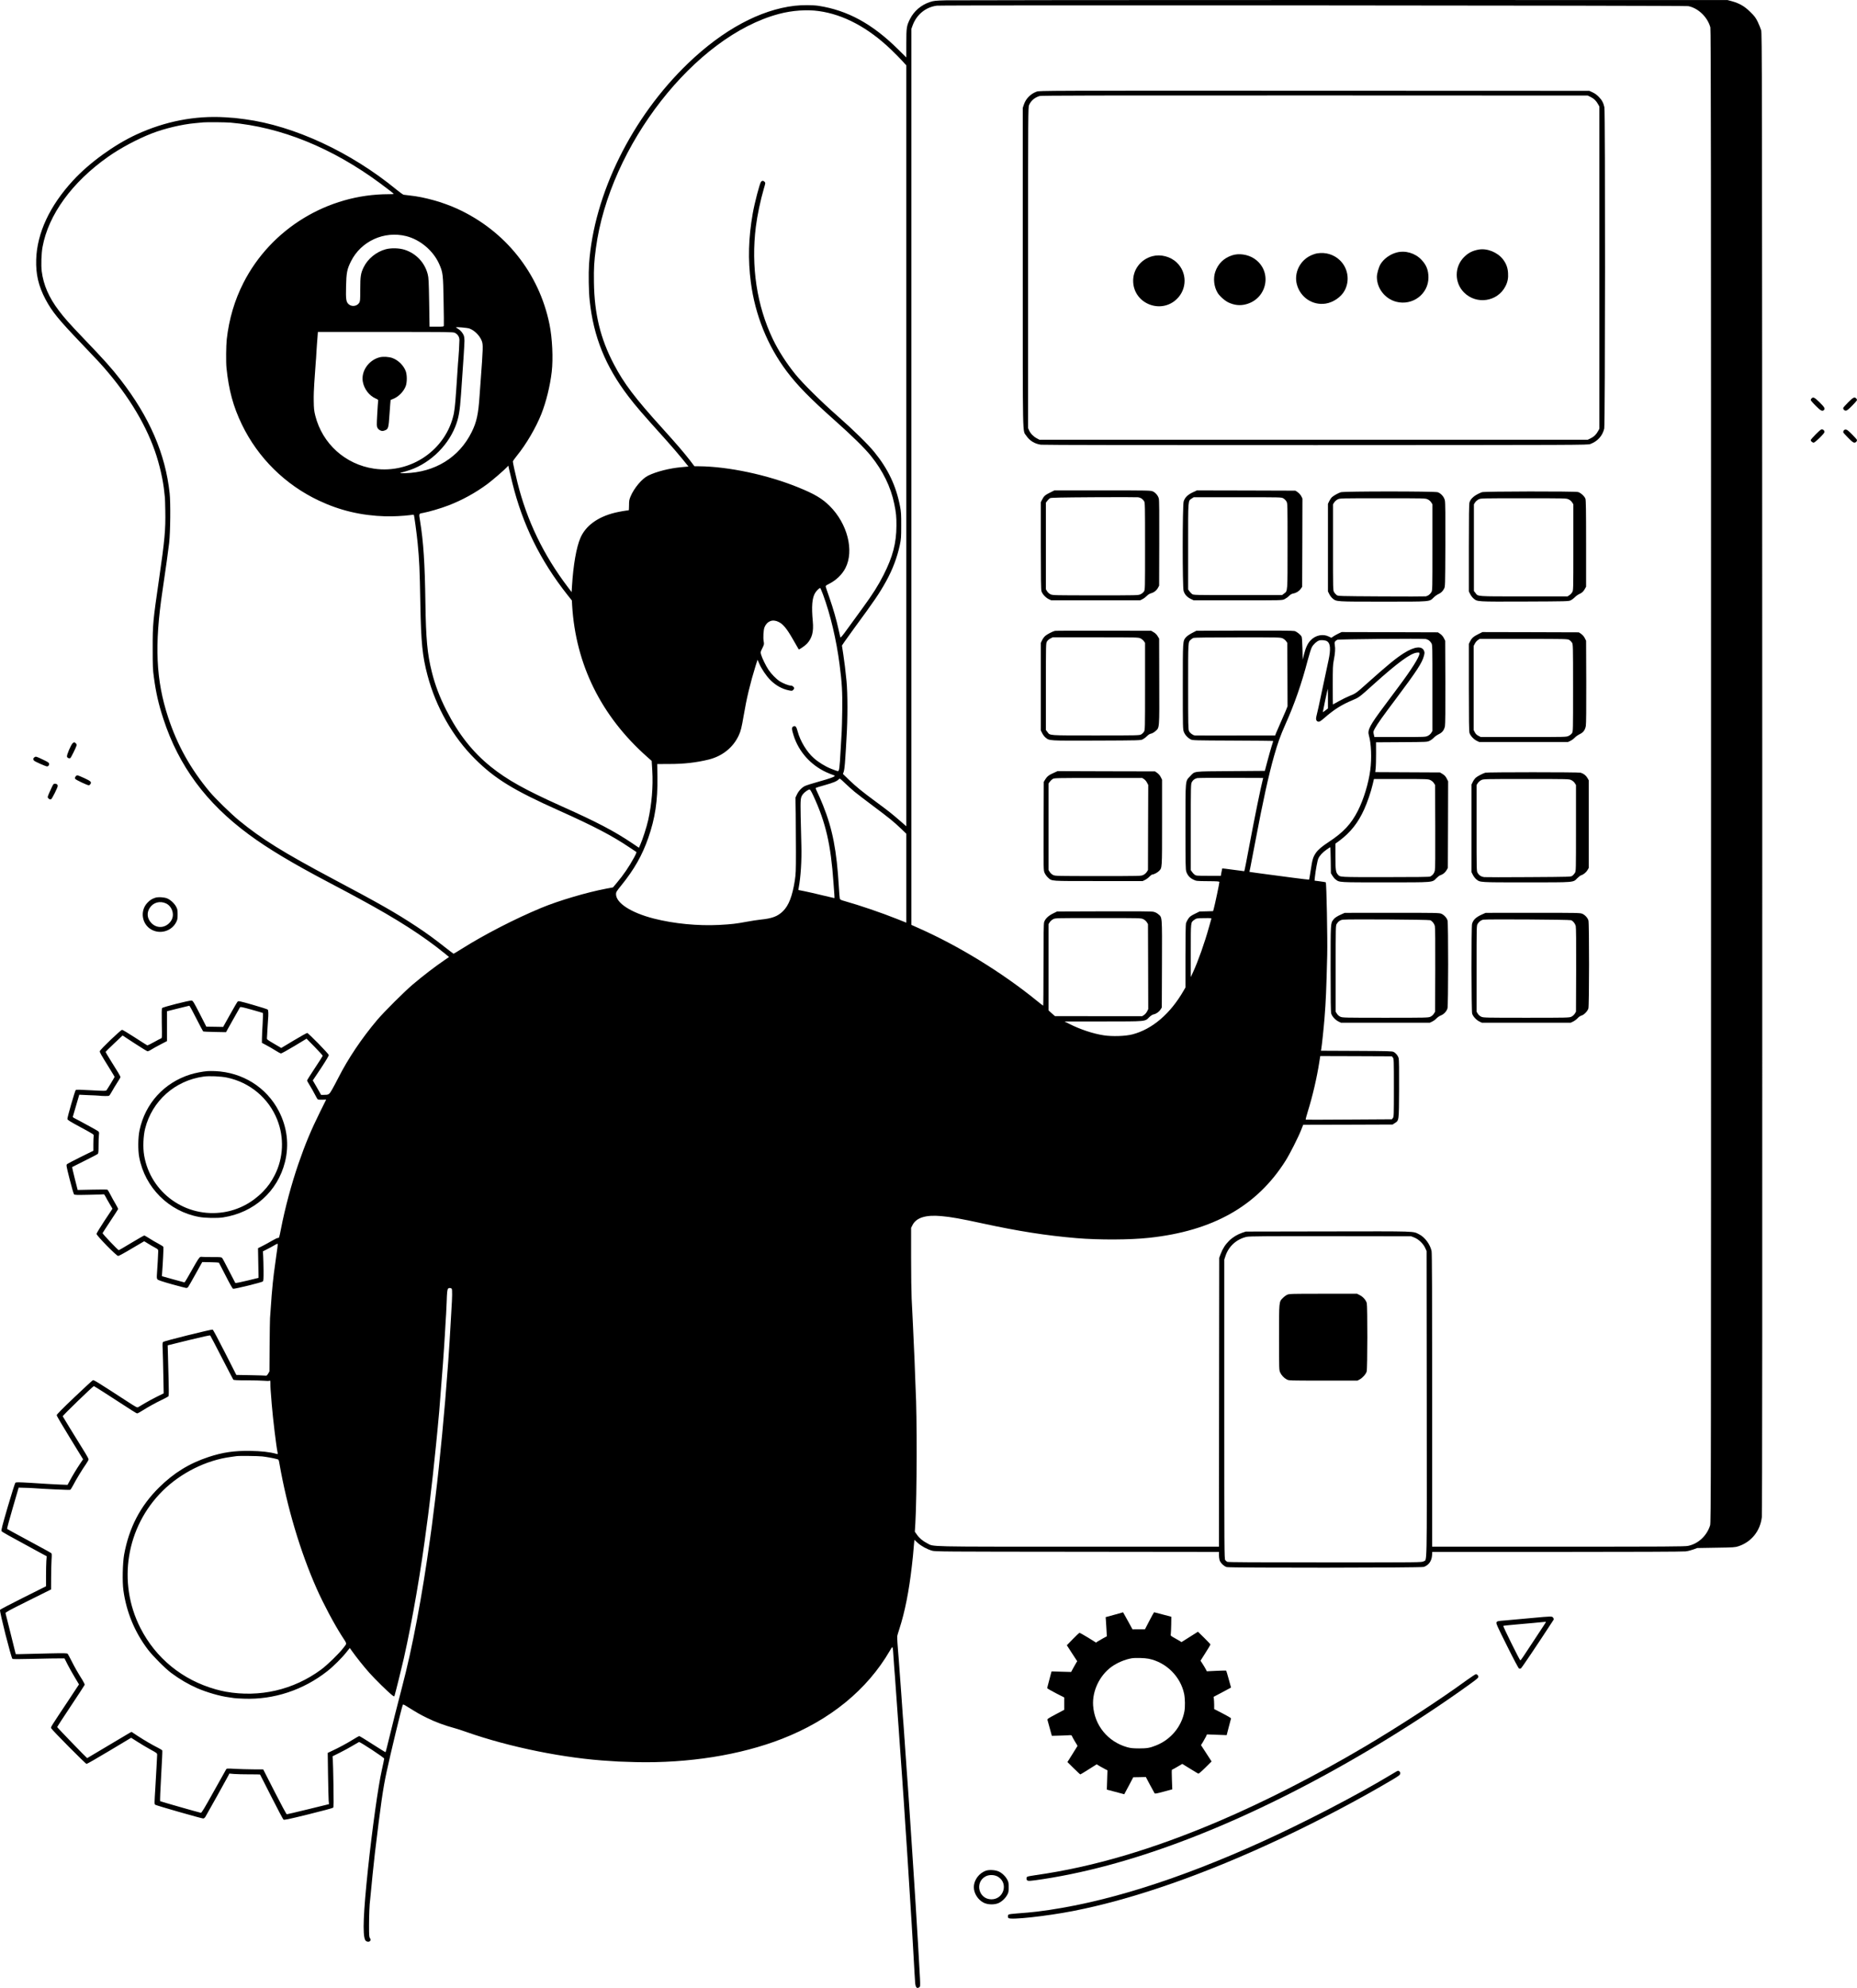 <svg width="270" height="289" viewBox="0 0 270 289" fill="none" xmlns="http://www.w3.org/2000/svg">
<path d="M137.534 0.046C135.965 0.092 135.787 0.107 135.2 0.297C133.947 0.709 132.888 1.61 132.316 2.754C131.814 3.753 131.775 4.005 131.775 6.316V8.353L130.523 7.117C126.812 3.456 123.232 1.503 119.019 0.847C118.207 0.725 116.607 0.717 115.54 0.839C110.523 1.419 105.112 4.333 100.048 9.2C91.861 17.064 86.357 28.217 85.646 38.377C85.553 39.758 85.592 42.398 85.739 43.717C86.295 48.958 88.034 53.26 91.359 57.616C92.472 59.073 93.245 59.973 96.878 64.008C97.628 64.847 98.664 66.045 99.174 66.678L100.102 67.822L99.105 67.914C97.35 68.066 95.386 68.57 94.211 69.157C93.338 69.592 92.178 70.973 91.683 72.17C91.49 72.628 91.459 72.811 91.459 73.444C91.459 73.856 91.436 74.192 91.405 74.192C91.142 74.192 89.998 74.39 89.38 74.543C86.883 75.161 85.135 76.45 84.378 78.227C83.798 79.593 83.357 82.11 83.164 85.222L83.11 86.077L82.522 85.299C78.997 80.645 76.609 75.672 75.232 70.134C74.923 68.898 74.568 67.273 74.568 67.09C74.568 67.029 74.83 66.648 75.155 66.251C76.493 64.611 77.915 62.185 78.704 60.202C79.415 58.401 79.979 56.113 80.219 54.053C80.443 52.139 80.304 49.148 79.894 47.15C78.379 39.697 73.454 33.534 66.458 30.337C64.371 29.391 61.727 28.644 59.609 28.423C59.184 28.377 58.766 28.323 58.673 28.308C58.588 28.285 58.132 27.965 57.668 27.584C51.012 22.114 42.763 18.285 35.605 17.331C34.206 17.148 34.097 17.133 32.706 17.049C28.346 16.79 23.985 17.636 19.811 19.566C16.61 21.046 12.977 23.678 10.627 26.233C7.225 29.925 5.385 33.869 5.262 37.729C5.2 39.888 5.594 41.581 6.622 43.526C7.581 45.319 8.485 46.433 11.949 50.049C12.915 51.056 14.005 52.207 14.368 52.604C18.218 56.815 21.009 61.247 22.524 65.58C23.189 67.471 23.738 69.874 23.893 71.598C23.924 71.911 23.962 72.254 23.978 72.361C23.993 72.468 24.016 73.307 24.032 74.23C24.086 76.999 23.955 78.464 23.12 84.223C22.238 90.303 22.192 90.776 22.2 94.254C22.2 96.886 22.215 97.328 22.378 98.488C22.679 100.73 23.066 102.416 23.754 104.514C25.995 111.364 29.977 116.742 36.185 121.319C38.975 123.378 42.539 125.514 47.819 128.291C50.2 129.55 50.881 129.908 52.264 130.663C57.8 133.661 61.526 136.057 64.695 138.635L65.291 139.123L64.618 139.588C63.273 140.504 61.549 141.823 60.034 143.105C58.851 144.097 55.79 147.148 54.823 148.3C52.589 150.947 50.602 153.907 49.195 156.683C48.94 157.187 48.538 157.934 48.314 158.339C47.85 159.147 47.812 159.17 47.046 159.17H46.683L46.219 158.346C45.964 157.896 45.693 157.423 45.616 157.301L45.477 157.072L46.66 155.303C47.402 154.174 47.819 153.479 47.804 153.38C47.773 153.174 44.828 150.169 44.665 150.169C44.596 150.169 43.714 150.657 42.709 151.26L40.893 152.35L39.841 151.733C38.898 151.183 38.79 151.099 38.813 150.932C38.828 150.825 38.859 150.26 38.883 149.673C38.913 149.086 38.952 148.468 38.968 148.3C39.045 147.491 39.029 146.873 38.921 146.767C38.859 146.713 37.878 146.393 36.741 146.072C34.847 145.531 34.669 145.493 34.553 145.607C34.484 145.676 33.981 146.53 33.44 147.506L32.443 149.291L31.221 149.269L30 149.253L29.034 147.362C28.176 145.691 28.044 145.477 27.866 145.454C27.549 145.416 23.684 146.4 23.576 146.545C23.506 146.637 23.498 147.224 23.522 148.788C23.568 150.855 23.56 150.916 23.413 150.962C23.328 150.985 22.865 151.237 22.378 151.504C21.898 151.778 21.458 151.984 21.411 151.969C21.365 151.954 20.553 151.435 19.61 150.825C18.667 150.215 17.832 149.711 17.755 149.711C17.554 149.711 14.546 152.594 14.515 152.816C14.492 152.991 14.585 153.159 16.031 155.493C16.378 156.058 16.665 156.531 16.665 156.554C16.665 156.599 15.613 158.339 15.489 158.491C15.397 158.606 15.211 158.606 13.24 158.499C11.678 158.407 11.075 158.4 11.013 158.461C10.89 158.583 9.776 162.45 9.8 162.671C9.823 162.824 10.132 163.015 11.74 163.884C13.65 164.922 13.665 164.922 13.619 165.143C13.595 165.265 13.572 165.799 13.572 166.333V167.294L11.709 168.209C10.689 168.713 9.8 169.186 9.73 169.254C9.622 169.377 9.653 169.567 10.132 171.451C10.418 172.588 10.704 173.572 10.766 173.633C10.859 173.725 11.199 173.732 12.938 173.694C14.075 173.671 15.041 173.641 15.088 173.625C15.134 173.61 15.25 173.763 15.343 173.953C15.443 174.152 15.706 174.625 15.938 175.014L16.355 175.716L15.196 177.462C14.562 178.424 14.036 179.286 14.036 179.377C14.036 179.629 16.935 182.589 17.183 182.589C17.275 182.589 18.164 182.108 19.138 181.521C20.12 180.933 20.94 180.453 20.955 180.453C20.978 180.453 21.226 180.598 21.512 180.781C21.805 180.964 22.254 181.231 22.524 181.368C22.98 181.62 23.004 181.643 23.004 181.925C23.004 182.207 22.888 184.351 22.811 185.35C22.787 185.754 22.803 185.892 22.911 186.006C22.996 186.105 23.684 186.334 24.991 186.7C26.065 186.998 27.008 187.242 27.085 187.242C27.171 187.242 27.287 187.188 27.341 187.12C27.402 187.051 27.89 186.197 28.423 185.236L29.405 183.473L30.588 183.496C31.245 183.504 31.801 183.542 31.832 183.565C31.855 183.596 32.296 184.45 32.814 185.464C33.44 186.693 33.796 187.326 33.896 187.356C34.082 187.41 38.079 186.433 38.225 186.288C38.303 186.212 38.326 185.876 38.318 184.709C38.31 183.901 38.287 182.939 38.264 182.573L38.225 181.917L38.828 181.612C39.161 181.444 39.64 181.185 39.895 181.032C40.243 180.826 40.367 180.781 40.382 180.865C40.398 180.926 40.305 181.673 40.174 182.528C40.05 183.382 39.888 184.557 39.818 185.144C39.756 185.731 39.679 186.342 39.663 186.509C39.586 187.135 39.401 189.462 39.354 190.331C39.323 190.835 39.285 191.414 39.261 191.628C39.246 191.834 39.215 193.665 39.2 195.686L39.176 199.371L38.991 199.691C38.875 199.889 38.759 200.011 38.689 199.989C38.627 199.973 37.63 199.943 36.471 199.92L34.36 199.882L32.698 196.609C31.786 194.809 30.989 193.321 30.928 193.291C30.758 193.23 23.87 194.946 23.723 195.084C23.622 195.19 23.607 195.358 23.653 196.197C23.676 196.747 23.723 198.402 23.746 199.882L23.8 202.559L22.795 203.055C22.246 203.33 21.465 203.749 21.063 203.993C20.661 204.23 20.244 204.482 20.136 204.543C19.935 204.665 19.911 204.649 18.358 203.642C14.036 200.835 13.642 200.599 13.503 200.652C13.425 200.683 12.212 201.804 10.797 203.147C9.058 204.802 8.238 205.633 8.238 205.74C8.238 205.824 9.104 207.304 10.163 209.02L12.08 212.148L11.64 212.796C11.122 213.567 10.542 214.528 10.124 215.306L9.823 215.863L8.625 215.817C7.967 215.787 7.233 215.748 7.001 215.733C6.769 215.71 5.625 215.642 4.458 215.573C2.61 215.466 2.324 215.466 2.231 215.565C2.169 215.626 1.675 217.198 1.126 219.059C0.314 221.851 0.152 222.469 0.229 222.591C0.314 222.721 1.164 223.193 5.409 225.497L6.792 226.245L6.738 226.931C6.715 227.313 6.692 228.289 6.692 229.113V230.608L3.383 232.263C1.566 233.171 0.051 233.965 0.005 234.033C-0.103 234.201 1.636 241.074 1.814 241.166C1.883 241.204 3.035 241.204 4.373 241.166C6.669 241.112 8.331 241.082 9.065 241.089L9.382 241.097L9.815 241.959C10.055 242.432 10.526 243.271 10.867 243.835C11.207 244.392 11.485 244.865 11.485 244.873C11.485 244.888 10.828 245.887 10.016 247.1C7.372 251.075 7.364 251.082 7.434 251.235C7.573 251.525 12.444 256.43 12.583 256.43C12.668 256.43 14.16 255.575 15.899 254.53L19.069 252.631L20.004 253.226C20.514 253.554 21.365 254.057 21.89 254.347C22.803 254.843 22.849 254.881 22.849 255.102C22.849 255.316 22.679 258.314 22.586 259.9C22.447 262.105 22.439 262.265 22.563 262.364C22.702 262.479 29.289 264.363 29.544 264.363C29.652 264.363 29.768 264.271 29.869 264.111C30.054 263.821 32.961 258.596 33.193 258.146L33.347 257.833L34.035 257.894C34.407 257.925 35.404 257.948 36.246 257.948C37.097 257.948 37.793 257.955 37.808 257.97C37.816 257.986 38.566 259.435 39.455 261.205C40.351 262.967 41.14 264.462 41.21 264.515C41.325 264.607 41.805 264.508 44.851 263.76C46.776 263.287 48.399 262.852 48.446 262.791C48.515 262.715 48.523 261.868 48.484 259.534C48.453 257.81 48.415 256.147 48.391 255.857L48.353 255.323L49.381 254.812C49.945 254.53 50.796 254.072 51.26 253.79C51.731 253.516 52.148 253.271 52.195 253.249C52.334 253.195 55.859 255.514 55.859 255.659C55.859 255.728 55.705 256.483 55.511 257.345C54.986 259.679 54.12 265.866 53.501 271.724C52.829 278.094 52.705 281.191 53.084 282.007C53.184 282.228 53.432 282.335 53.679 282.259C53.888 282.19 53.934 281.954 53.78 281.74C53.672 281.587 53.656 281.32 53.656 279.924C53.656 278.506 53.726 276.759 53.811 276.232C53.826 276.148 53.857 275.798 53.888 275.462C53.95 274.653 54.367 270.626 54.506 269.436C55.357 262.319 55.681 260.03 56.215 257.574C56.787 254.904 58.356 248.397 58.55 247.894C58.611 247.733 58.627 247.741 59.299 248.161C60.761 249.068 61.031 249.221 62.044 249.724C63.373 250.373 64.564 250.815 66.257 251.281C66.512 251.349 67.192 251.57 67.772 251.776C74.104 254.011 82.244 255.651 88.753 256.01C89.225 256.041 89.743 256.071 89.913 256.086C90.083 256.102 91.212 256.14 92.425 256.17C100.094 256.346 107.632 255.148 113.685 252.791C120.681 250.068 126.077 245.666 129.386 239.968C129.827 239.205 129.796 239.144 129.92 241.021C129.966 241.753 130.02 242.493 130.035 242.661C130.051 242.828 130.09 243.256 130.113 243.614C130.144 244.148 130.376 247.367 130.577 250.098C130.6 250.411 130.638 250.93 130.662 251.242C130.677 251.555 130.716 252.02 130.731 252.272C130.754 252.524 130.855 253.996 130.963 255.552C131.071 257.101 131.172 258.565 131.195 258.794C131.211 259.023 131.249 259.542 131.272 259.939C131.296 260.335 131.334 260.831 131.35 261.045C131.365 261.251 131.404 261.754 131.427 262.151C131.45 262.547 131.535 263.89 131.62 265.126C131.705 266.361 131.806 267.925 131.852 268.597C131.891 269.268 131.945 270.076 131.968 270.389C132.015 271.038 132.316 275.79 132.548 279.619C132.633 281.023 132.718 282.465 132.741 282.823C132.803 283.784 132.927 286.035 132.973 286.904C132.996 287.324 133.035 287.919 133.058 288.224C133.112 288.933 133.313 289.155 133.669 288.895C133.8 288.804 133.808 288.712 133.762 287.614C133.715 286.576 133.244 278.521 133.128 276.835C133.105 276.499 133.02 275.126 132.934 273.784C132.849 272.441 132.764 271.099 132.741 270.809C132.718 270.511 132.648 269.466 132.587 268.482C132.424 265.934 132.246 263.28 132.2 262.608C132.177 262.296 132.092 261.022 132.007 259.786C131.922 258.55 131.837 257.345 131.814 257.116C131.798 256.887 131.759 256.369 131.736 255.972C131.713 255.575 131.674 255.095 131.659 254.904C131.643 254.713 131.605 254.164 131.574 253.683C131.551 253.203 131.512 252.753 131.504 252.692C131.489 252.631 131.458 252.165 131.435 251.662C131.404 251.158 131.365 250.624 131.35 250.48C131.334 250.335 131.296 249.9 131.272 249.526C131.226 248.71 130.855 243.683 130.809 243.08C130.785 242.851 130.731 242.127 130.693 241.478C130.646 240.83 130.592 240.174 130.577 240.029C130.523 239.541 130.43 238.007 130.453 237.855C130.461 237.771 130.608 237.29 130.77 236.787C131.558 234.361 132.161 231.34 132.579 227.671C132.641 227.145 132.71 226.474 132.741 226.184C132.803 225.436 132.842 225.047 132.896 224.414L132.95 223.857L133.445 224.307C133.97 224.78 134.751 225.207 135.524 225.436C135.965 225.566 137.032 225.573 156.614 225.589L177.231 225.612V226.054C177.231 226.291 177.27 226.626 177.317 226.794C177.432 227.191 177.95 227.702 178.352 227.816C178.847 227.953 206.624 227.931 207.018 227.793C207.737 227.534 208.162 226.931 208.216 226.085L208.247 225.612H226.391C237.322 225.612 244.752 225.581 245.092 225.535C245.401 225.497 245.903 225.368 246.213 225.253L246.769 225.047L249.514 225.001C252.065 224.963 252.289 224.948 252.761 224.788C254.655 224.162 255.93 222.568 256.162 220.554C256.224 220.066 256.239 186.998 256.224 112.371C256.201 8.216 256.193 4.874 256.062 4.394C255.977 4.119 255.76 3.57 255.567 3.173C255.258 2.548 255.118 2.357 254.469 1.724C253.634 0.9 252.915 0.488 251.794 0.175L251.176 0.008L195.205 0C164.422 0 138.47 0.023 137.534 0.046ZM245.478 0.892C246.924 1.182 248.277 2.494 248.679 3.982C248.764 4.287 248.779 24.464 248.779 112.829C248.779 217.915 248.772 221.317 248.64 221.759C248.169 223.262 246.924 224.429 245.44 224.734C244.991 224.834 242.193 224.849 226.577 224.849H208.232V203.566C208.232 188.333 208.208 182.177 208.147 181.887C207.938 180.895 207.165 179.858 206.33 179.438C205.394 178.973 206.237 178.996 193.11 179.019L181.135 179.041L180.633 179.209C179.149 179.713 178.028 180.804 177.479 182.299L177.27 182.856L177.247 203.848L177.231 224.849H156.799C134.256 224.849 135.818 224.879 134.805 224.353C134.148 224.017 133.653 223.598 133.298 223.079L133.012 222.675L133.089 221.416C133.321 217.427 133.344 205.778 133.128 201.926C133.112 201.629 133.081 200.721 133.05 199.905C133.027 199.088 132.989 198.127 132.973 197.769C132.958 197.41 132.919 196.655 132.896 196.09C132.834 194.611 132.78 193.489 132.741 192.658C132.718 192.261 132.687 191.552 132.664 191.094C132.641 190.629 132.587 189.584 132.548 188.767C132.509 187.951 132.471 185.304 132.471 182.886V178.5L132.672 178.103C133.221 177.02 134.589 176.585 136.846 176.791C138.253 176.913 139.668 177.165 142.868 177.859C148.071 178.988 152.107 179.621 156.513 179.995C159.791 180.27 164.252 180.254 167.066 179.949C176.327 178.958 182.751 175.342 186.91 168.751C187.529 167.775 188.758 165.349 189.183 164.266L189.477 163.518L195.978 163.503L202.48 163.48L202.797 163.274C203.415 162.87 203.4 163.022 203.423 158.308C203.439 155.562 203.415 154.029 203.361 153.83C203.261 153.479 202.975 153.113 202.635 152.93C202.418 152.816 201.939 152.8 197.223 152.778L192.059 152.755L192.105 152.511C192.19 152.03 192.461 149.49 192.577 148.033C192.786 145.371 192.84 144.036 192.971 138.841C193.025 136.446 192.871 128.337 192.762 128.268C192.716 128.245 192.337 128.177 191.904 128.123L191.131 128.024L191.178 127.521C191.286 126.514 191.541 125.118 191.68 124.805C191.873 124.378 192.299 123.92 192.894 123.501C193.157 123.317 193.389 123.165 193.412 123.165C193.435 123.165 193.466 124.012 193.481 125.049L193.505 126.941L193.721 127.299C193.837 127.498 194.046 127.749 194.185 127.849C194.765 128.291 194.564 128.276 201.382 128.276C208.556 128.276 208.224 128.306 208.85 127.666C209.043 127.467 209.291 127.277 209.399 127.246C209.77 127.132 210.095 126.88 210.303 126.537L210.512 126.178L210.535 119.885L210.551 113.584L210.342 113.172C210.18 112.859 210.033 112.699 209.747 112.524L209.368 112.295L204.66 112.272L199.96 112.249L200.014 111.7C200.053 111.395 200.076 110.426 200.076 109.533L200.068 107.916L203.786 107.893C207.482 107.87 207.497 107.87 207.861 107.695C208.062 107.596 208.34 107.39 208.479 107.237C208.626 107.077 208.943 106.856 209.19 106.734C209.7 106.49 209.963 106.154 210.087 105.582C210.141 105.323 210.164 103.24 210.149 99.174L210.126 93.148L209.932 92.766C209.809 92.522 209.615 92.301 209.407 92.156L209.067 91.927L202.063 91.904L195.059 91.889L194.548 92.133C194.27 92.271 193.938 92.461 193.814 92.553L193.574 92.721L193.18 92.53C192.36 92.126 191.286 92.339 190.59 93.056C190.15 93.499 189.856 94.109 189.608 95.085L189.407 95.894L189.369 94.292C189.346 93.255 189.299 92.637 189.237 92.53C189.067 92.24 188.534 91.821 188.217 91.737C188.008 91.683 185.728 91.66 180.927 91.676L173.946 91.699L173.304 92.034C172.941 92.225 172.57 92.484 172.431 92.644C171.967 93.201 171.975 93.079 171.975 99.83C171.975 105.803 171.982 106.009 172.129 106.406C172.292 106.833 172.686 107.268 173.134 107.497C173.389 107.634 173.722 107.642 179.265 107.664C182.481 107.672 185.117 107.703 185.117 107.725C185.117 107.748 185.009 108.122 184.869 108.542C184.738 108.969 184.467 109.938 184.266 110.693L183.903 112.066L178.924 112.104C173.273 112.15 173.784 112.081 173.041 112.844C172.322 113.592 172.361 113.172 172.361 120.236C172.361 125.682 172.377 126.407 172.485 126.727C172.663 127.254 172.995 127.627 173.505 127.872C173.946 128.085 173.954 128.085 175.608 128.1C176.984 128.108 177.278 128.131 177.293 128.222C177.317 128.329 176.628 131.586 176.458 132.181L176.373 132.456L175.392 132.487L174.41 132.509L173.714 132.853C173.134 133.143 172.98 133.257 172.771 133.562C172.632 133.768 172.485 134.058 172.438 134.211C172.392 134.386 172.361 136.171 172.361 139.024V143.555L172.114 143.982C170.173 147.369 167.545 149.62 164.654 150.375C163.618 150.642 161.739 150.703 160.487 150.512C158.933 150.276 157.07 149.658 155.454 148.841L154.774 148.498H160.386C166.756 148.491 166.455 148.521 167.089 147.88C167.328 147.651 167.545 147.506 167.723 147.468C168.102 147.4 168.519 147.102 168.735 146.759L168.921 146.469L168.944 140.138C168.967 133.028 168.991 133.394 168.403 132.898C168.202 132.723 167.947 132.601 167.692 132.548C167.413 132.487 165.249 132.471 160.494 132.487L153.691 132.509L153.088 132.807C152.408 133.143 151.952 133.593 151.813 134.058C151.743 134.279 151.72 135.965 151.72 140.283C151.72 143.54 151.697 146.202 151.674 146.202C151.651 146.202 151.256 145.897 150.808 145.531C145.737 141.404 139.413 137.514 133.514 134.905L132.509 134.455V69.333V4.203L132.687 3.707C133.275 2.105 134.597 1.03 136.22 0.824C136.993 0.732 245.007 0.793 245.478 0.892ZM119.05 1.61C122.645 2.105 126.224 4.012 129.564 7.216C130.113 7.743 130.832 8.467 131.164 8.833L131.775 9.505V64.817V120.121L130.87 119.336C129.726 118.336 129.154 117.886 127.368 116.567C125.312 115.049 124.508 114.392 123.472 113.401L122.56 112.516L122.676 112.18C122.738 111.99 122.815 111.456 122.846 110.998C122.869 110.533 122.908 110.037 122.923 109.892C122.939 109.747 122.97 109.198 123.001 108.671C123.024 108.145 123.062 107.458 123.086 107.146C123.256 104.567 123.256 100.791 123.078 98.984C122.931 97.481 122.776 96.215 122.606 95.101L122.413 93.85L122.776 93.308C122.977 93.011 123.65 92.08 124.261 91.241C127.136 87.328 127.855 86.275 128.837 84.505C129.78 82.804 130.453 81.011 130.832 79.227C131.017 78.357 131.033 78.113 131.033 76.404C131.04 74.764 131.017 74.421 130.863 73.62C130.291 70.637 129.131 68.189 127.129 65.725C126.216 64.603 124.106 62.528 121.841 60.537C119.39 58.379 116.746 55.77 115.664 54.435C114.334 52.795 113.183 50.995 112.371 49.309C110.036 44.427 109.178 38.721 109.897 32.962C110.098 31.337 110.577 29.079 111.064 27.408C111.304 26.615 111.304 26.584 111.173 26.439C111.002 26.249 110.809 26.241 110.655 26.416C110.461 26.638 109.704 29.536 109.441 31.054C108.822 34.579 108.737 37.752 109.17 41.047C109.789 45.792 111.605 50.285 114.388 53.985C115.958 56.06 117.72 57.86 121.338 61.087C123.851 63.314 125.714 65.145 126.611 66.258C128.373 68.448 129.525 70.797 130.028 73.276C130.291 74.566 130.345 75.1 130.337 76.442C130.329 78.952 129.804 80.951 128.451 83.613C127.678 85.131 126.889 86.382 125.412 88.403C124.825 89.212 123.874 90.524 123.287 91.325C122.405 92.545 122.22 92.759 122.173 92.622C122.15 92.538 122.034 92.042 121.926 91.531C121.617 90.12 121.153 88.495 120.596 86.893C120.318 86.092 120.071 85.375 120.055 85.291C120.024 85.169 120.117 85.085 120.581 84.856C121.57 84.36 122.452 83.506 122.923 82.583C124.222 80.05 123.217 76.122 120.619 73.543C119.537 72.475 118.447 71.827 116.151 70.889C111.629 69.035 105.9 67.815 101.586 67.784H100.968L100.342 66.96C99.453 65.808 98.363 64.542 96.33 62.292C92.294 57.837 90.717 55.747 89.256 52.955C87.3 49.24 86.419 45.617 86.357 41.047C86.326 38.95 86.38 38.05 86.635 36.127C88.614 21.176 101.045 5.256 113.268 2.021C115.169 1.518 117.311 1.365 119.05 1.61ZM33.517 17.827C40.854 18.468 48.291 21.489 55.279 26.653C56.47 27.538 57.243 28.133 57.243 28.194C57.251 28.217 56.911 28.232 56.501 28.232C47.642 28.232 39.393 33.267 35.396 41.116C34.105 43.649 33.301 46.387 32.969 49.324C32.868 50.224 32.845 52.665 32.93 53.481C33.262 56.723 33.912 59.118 35.18 61.735C37.522 66.571 41.472 70.469 46.358 72.773C49.427 74.222 52.535 74.955 56.053 75.061C57.034 75.092 58.704 75.008 59.609 74.886C59.902 74.84 60.157 74.817 60.165 74.833C60.227 74.894 60.583 77.525 60.722 78.921C60.969 81.484 61.023 82.629 61.116 87.808C61.224 93.468 61.41 95.36 62.16 98.183C63.381 102.805 65.855 107.153 69.079 110.35C71.978 113.233 74.683 114.888 81.34 117.863C86.326 120.098 89.016 121.502 91.529 123.195C92.039 123.531 92.487 123.836 92.526 123.859C92.572 123.89 92.433 124.233 92.194 124.66C91.475 125.987 90.632 127.223 89.642 128.39L89.124 129.008L88.166 129.184C85.337 129.718 81.224 130.93 78.665 131.998C74.846 133.585 70.463 135.843 67.138 137.933C66.512 138.33 65.979 138.65 65.948 138.65C65.925 138.65 65.322 138.192 64.61 137.636C63.111 136.453 62.028 135.668 60.575 134.706C57.467 132.662 55.318 131.434 48.361 127.742C41.217 123.943 38.025 121.96 34.754 119.275C33.595 118.321 31.291 116.078 30.479 115.102C27.696 111.768 25.787 108.343 24.449 104.285C22.671 98.884 22.439 93.804 23.622 85.901C24.094 82.705 24.48 79.966 24.596 78.921C24.774 77.304 24.813 73.078 24.666 71.713C24.047 65.961 21.736 60.629 17.523 55.198C16.208 53.504 15.157 52.329 12.018 49.057C10.086 47.035 9.374 46.242 8.547 45.144C7.109 43.244 6.321 41.436 6.066 39.438C5.957 38.545 6.012 36.829 6.189 35.883C7.048 31.207 10.488 26.477 15.706 22.801C17.507 21.527 19.997 20.2 22.107 19.383C23.947 18.674 26.475 18.071 28.377 17.903C28.887 17.858 29.428 17.804 29.575 17.789C30.108 17.743 32.798 17.766 33.517 17.827ZM59.06 34.327C61.108 34.846 63.01 36.455 63.868 38.408C64.402 39.621 64.433 39.911 64.495 43.725C64.533 45.609 64.549 47.226 64.533 47.318C64.51 47.493 64.487 47.493 63.482 47.493H62.454L62.399 43.977C62.345 40.88 62.322 40.384 62.191 39.873C61.758 38.172 60.498 36.837 58.812 36.303C58.055 36.059 56.864 36.028 56.091 36.234C54.723 36.6 53.486 37.607 52.883 38.835C52.45 39.72 52.38 40.147 52.38 42.069C52.38 43.649 52.365 43.794 52.226 44.022C51.901 44.533 51.136 44.633 50.687 44.221C50.324 43.885 50.27 43.534 50.316 41.619C50.363 39.636 50.456 39.148 51.028 37.996C52.489 35.059 55.852 33.526 59.06 34.327ZM68.228 47.752C68.978 48.012 69.759 48.79 70.053 49.576C70.254 50.11 70.238 50.59 69.891 55.274C69.867 55.548 69.798 56.556 69.728 57.524C69.55 60.217 69.303 61.346 68.584 62.803C66.76 66.503 63.234 68.677 58.89 68.791C57.939 68.814 57.939 68.814 59.06 68.501C62.16 67.639 64.974 65.084 66.188 62.048C66.69 60.782 66.86 59.82 67.03 57.334C67.092 56.388 67.162 55.373 67.185 55.083C67.332 53.176 67.533 49.965 67.533 49.538C67.533 49.255 67.494 48.935 67.448 48.813C67.301 48.424 66.968 48.02 66.628 47.821C66.443 47.714 66.296 47.615 66.296 47.592C66.296 47.508 67.904 47.646 68.228 47.752ZM66.118 48.378C66.543 48.584 66.798 48.973 66.798 49.431C66.798 49.865 66.69 51.834 66.644 52.184C66.613 52.413 66.597 52.711 66.45 54.931C66.404 55.602 66.358 56.372 66.334 56.647C66.311 56.922 66.257 57.654 66.211 58.287C66.164 58.913 66.064 59.736 65.987 60.118C64.889 65.366 59.763 68.913 54.398 68.135C50.216 67.525 46.868 64.512 45.84 60.423C45.662 59.698 45.632 59.401 45.616 58.287C45.601 57.57 45.639 56.426 45.693 55.732C45.748 55.038 45.817 54.046 45.848 53.519C45.879 52.993 45.918 52.513 45.925 52.452C45.941 52.391 45.972 51.856 46.003 51.269C46.033 50.682 46.072 50.148 46.08 50.087C46.095 50.018 46.126 49.583 46.157 49.11L46.219 48.256H56.029C64.974 48.256 65.871 48.264 66.118 48.378ZM74.49 70.187C75.982 76.251 78.549 81.484 82.507 86.489L83.149 87.297L83.187 88.014C83.705 96.611 87.408 104.102 94.072 110.014L94.752 110.617L94.838 112.028C94.977 114.331 94.76 116.925 94.234 119.267C94.026 120.205 93.423 122.074 93.09 122.806L92.897 123.241L91.946 122.6C89.318 120.831 86.805 119.511 81.719 117.238C76.315 114.812 73.764 113.386 71.382 111.479C68.708 109.327 66.659 106.726 64.897 103.255C63.915 101.325 63.258 99.579 62.786 97.687C62.129 95.07 61.928 92.896 61.851 87.579C61.773 81.858 61.565 78.761 61.078 75.756C60.892 74.634 60.877 74.68 61.487 74.573C62.384 74.406 64.077 73.91 65.206 73.475C67.216 72.704 69.148 71.636 70.88 70.355C71.661 69.767 73.369 68.295 73.756 67.861L73.91 67.693L74.011 68.173C74.073 68.44 74.282 69.348 74.49 70.187ZM119.661 86.42C120.735 89.326 121.609 93.018 122.073 96.619C122.421 99.311 122.49 100.547 122.459 103.179C122.436 104.583 122.405 105.994 122.382 106.307C122.359 106.619 122.289 107.825 122.227 108.976C122.073 111.776 122.026 112.104 121.81 112.104C121.74 112.104 121.315 111.951 120.859 111.768C119.962 111.41 119.011 110.822 118.308 110.197C117.311 109.32 116.352 107.741 115.981 106.352C115.788 105.62 115.656 105.467 115.339 105.612C115.084 105.727 115.1 106.017 115.386 106.917C116.128 109.274 117.86 111.212 120.14 112.264C120.48 112.417 120.905 112.592 121.083 112.646C121.261 112.691 121.393 112.768 121.369 112.806C121.269 112.958 120.65 113.18 119.073 113.622C118.153 113.874 117.226 114.171 117.025 114.27C116.561 114.507 116.12 114.972 115.857 115.529L115.656 115.956L115.695 118.321C115.71 119.618 115.726 122.089 115.726 123.813C115.726 126.666 115.71 127.04 115.556 128.047C115.2 130.282 114.69 131.609 113.863 132.441C113.09 133.211 112.293 133.516 110.631 133.684C110.168 133.73 109.24 133.875 108.583 133.997C107.029 134.287 106.387 134.363 104.586 134.462C101.486 134.622 98.007 134.287 95.069 133.539C91.737 132.685 89.565 131.281 89.565 129.977C89.565 129.695 89.642 129.565 90.361 128.68C92.217 126.384 93.376 124.34 94.25 121.83C95.255 118.954 95.634 116.437 95.587 112.943L95.556 111.074L97.296 111.067C99.476 111.067 101.246 110.861 103.055 110.418C105.05 109.915 106.611 108.656 107.423 106.886C107.709 106.261 107.825 105.788 108.119 104.079C108.544 101.547 109.077 99.327 109.866 96.779L110.144 95.909L110.392 96.481C110.74 97.267 111.412 98.266 112 98.854C112.796 99.655 113.724 100.174 114.752 100.372C115.107 100.441 115.177 100.441 115.308 100.318C115.393 100.242 115.463 100.128 115.463 100.067C115.463 99.876 115.223 99.67 114.991 99.67C114.659 99.67 113.847 99.35 113.36 99.037C112.842 98.694 112.139 97.977 111.729 97.359C111.358 96.809 110.786 95.635 110.655 95.147C110.562 94.796 110.57 94.773 110.84 94.231C111.103 93.697 111.111 93.651 111.041 93.255C110.933 92.698 111.002 91.546 111.165 91.165C111.544 90.28 112.34 89.982 113.198 90.409C113.863 90.73 114.404 91.393 115.301 92.965C115.741 93.735 116.12 94.384 116.128 94.399C116.19 94.475 117.056 93.873 117.342 93.567C118.076 92.751 118.316 91.844 118.177 90.333C117.976 88.136 118.076 86.939 118.517 86.199C118.702 85.894 119.12 85.482 119.251 85.482C119.282 85.482 119.468 85.909 119.661 86.42ZM186.477 92.797C186.655 92.873 186.879 93.056 186.98 93.194L187.165 93.453L187.189 98.068L187.204 102.676L186.934 103.354C186.779 103.728 186.439 104.514 186.168 105.109C185.898 105.704 185.619 106.352 185.542 106.551L185.403 106.917L179.674 106.924C176.528 106.932 173.861 106.924 173.753 106.917C173.459 106.902 173.018 106.581 172.879 106.284C172.763 106.04 172.748 105.429 172.748 99.784C172.748 93.079 172.732 93.362 173.15 92.98C173.242 92.889 173.413 92.782 173.521 92.736C173.644 92.69 175.995 92.66 179.937 92.66C185.843 92.652 186.176 92.66 186.477 92.797ZM207.76 93.094C207.868 93.171 208.031 93.354 208.116 93.499C208.27 93.751 208.27 93.895 208.27 100.013V106.268L208.092 106.551C207.992 106.711 207.783 106.894 207.582 106.985C207.265 107.138 207.142 107.146 203.547 107.146H199.828L199.743 106.757C199.651 106.368 199.658 106.352 199.929 105.857C200.277 105.223 201.042 104.148 202.975 101.577C205.997 97.542 206.771 96.359 207.033 95.345C207.142 94.925 207.142 94.849 207.041 94.597C206.724 93.865 205.642 93.995 204.127 94.948C202.967 95.68 201.776 96.657 198.762 99.35C197.154 100.791 197.115 100.814 196.164 101.196C195.839 101.325 195.174 101.653 194.695 101.92C194.216 102.195 193.814 102.416 193.798 102.416C193.783 102.416 193.775 101.135 193.775 99.571C193.775 97.061 193.791 96.642 193.93 95.963C194.123 94.963 194.169 94.315 194.077 93.804C193.992 93.369 194.061 93.217 194.432 93.011C194.602 92.912 206.825 92.805 207.296 92.896C207.443 92.927 207.652 93.011 207.76 93.094ZM192.956 93.224C193.435 93.537 193.505 94.368 193.164 95.97C193.041 96.558 192.685 98.205 192.384 99.632C191.757 102.592 191.564 103.507 191.41 104.087C191.278 104.59 191.379 104.88 191.703 104.918C191.858 104.934 192.044 104.819 192.554 104.377C193.968 103.141 195.035 102.47 196.628 101.798C197.594 101.394 197.625 101.371 199.689 99.51C203.214 96.337 205.085 94.971 205.997 94.879C206.361 94.849 206.376 94.849 206.376 95.04C206.376 95.497 205.232 97.321 203.384 99.792C202.797 100.585 201.869 101.814 201.344 102.531C199.133 105.483 198.8 106.124 199.032 106.917C199.372 108.046 199.457 110.273 199.233 111.944C198.97 113.912 198.274 116.193 197.432 117.863C196.45 119.793 195.329 120.999 193.195 122.402C192.159 123.081 191.634 123.531 191.309 124.012C190.907 124.607 190.807 124.95 190.567 126.544C190.459 127.261 190.35 127.864 190.335 127.879C190.32 127.894 189.214 127.765 187.884 127.589C186.555 127.414 185.364 127.261 185.233 127.238C185.109 127.223 184.637 127.162 184.189 127.101C183.741 127.04 183.084 126.948 182.72 126.903C182.357 126.857 181.97 126.804 181.862 126.781L181.661 126.743L181.808 126.041C181.885 125.652 182.21 123.966 182.527 122.288C183.617 116.505 184.444 112.73 185.233 109.938C185.782 108.008 186.16 106.955 186.864 105.368C188.225 102.332 189.253 99.373 190.15 95.932C190.366 95.116 190.629 94.277 190.745 94.071C190.977 93.651 191.456 93.217 191.804 93.11C192.121 93.011 192.716 93.072 192.956 93.224ZM193.079 101.562V102.996L192.716 103.271C192.515 103.423 192.337 103.545 192.33 103.538C192.314 103.515 193.025 100.128 193.056 100.128C193.072 100.128 193.079 100.776 193.079 101.562ZM183.609 113.309C183.292 114.545 182.434 118.741 181.677 122.783C181.244 125.118 180.95 126.598 180.911 126.651C180.904 126.659 180.192 126.567 179.319 126.445C178.445 126.323 177.726 126.239 177.711 126.247C177.703 126.262 177.649 126.506 177.595 126.796L177.502 127.322H175.709C174.016 127.322 173.907 127.315 173.699 127.162C173.583 127.078 173.405 126.887 173.312 126.75L173.134 126.498V120.251C173.134 114.217 173.142 113.996 173.281 113.714C173.451 113.393 173.683 113.218 174.054 113.119C174.186 113.088 176.404 113.065 178.979 113.08L183.663 113.096L183.609 113.309ZM124.276 115.125C124.639 115.422 125.822 116.33 126.905 117.139C129.262 118.901 129.943 119.45 130.986 120.449L131.775 121.204V127.673V134.134L130.453 133.608C128.172 132.693 124.956 131.602 122.815 130.999C122.266 130.846 122.15 130.785 122.104 130.633C122.073 130.534 122.011 129.763 121.965 128.924C121.655 123.638 121.052 120.526 119.661 117.062C119.383 116.368 119.019 115.537 118.849 115.201C118.679 114.873 118.571 114.576 118.609 114.545C118.64 114.515 119.243 114.324 119.947 114.133C121.184 113.782 121.702 113.569 121.972 113.271C122.104 113.134 122.127 113.157 122.861 113.859C123.279 114.255 123.913 114.827 124.276 115.125ZM207.969 113.408C208.17 113.5 208.379 113.683 208.479 113.843L208.657 114.125L208.68 120.152C208.695 124.332 208.68 126.3 208.618 126.567C208.533 126.956 208.309 127.246 207.946 127.429C207.822 127.49 206.044 127.513 201.429 127.513C194.641 127.513 194.873 127.528 194.525 127.147C194.216 126.811 194.169 126.491 194.162 124.53V122.646L194.726 122.234C196.35 121.021 197.455 119.633 198.344 117.665C198.8 116.666 199.334 115.102 199.581 114.034L199.767 113.248H203.701C207.528 113.248 207.652 113.256 207.969 113.408ZM118.269 115.705C120.063 119.595 120.797 122.761 121.184 128.314C121.23 128.939 121.284 129.71 121.307 130.007C121.331 130.313 121.338 130.564 121.315 130.564C121.292 130.564 120.519 130.381 119.584 130.16C118.656 129.931 117.489 129.664 116.986 129.565L116.074 129.382L116.112 129.153C116.429 127.467 116.576 125.141 116.514 122.86C116.491 121.914 116.445 120.045 116.414 118.702C116.368 116.078 116.383 115.941 116.746 115.453C116.963 115.163 117.512 114.774 117.705 114.774C117.798 114.774 117.96 115.041 118.269 115.705ZM166.223 133.623C166.424 133.715 166.633 133.898 166.733 134.058L166.911 134.34L166.934 140.519L166.95 146.698L166.78 147.041C166.679 147.232 166.486 147.461 166.339 147.552L166.076 147.728H159.729L153.382 147.72L152.918 147.308L152.455 146.889V140.618V134.34L152.632 134.058C152.733 133.905 152.949 133.715 153.135 133.623C153.46 133.463 153.521 133.463 159.675 133.463C165.805 133.463 165.898 133.463 166.223 133.623ZM176.118 133.593C176.095 133.669 175.933 134.226 175.763 134.844C175.144 137.071 174.201 139.733 173.474 141.312L173.134 142.045V138.208C173.134 133.982 173.119 134.111 173.614 133.745C173.954 133.493 174.016 133.486 175.167 133.471C176.08 133.463 176.157 133.471 176.118 133.593ZM28.531 148.04C29.041 149.047 29.497 149.902 29.536 149.94C29.583 149.97 30.348 150.009 31.237 150.024L32.86 150.054L33.842 148.3C34.383 147.331 34.855 146.5 34.894 146.439C34.948 146.347 35.218 146.4 36.556 146.774C37.437 147.018 38.187 147.24 38.218 147.262C38.249 147.293 38.233 147.995 38.187 148.834C38.133 149.673 38.086 150.642 38.086 150.985L38.079 151.603L38.736 151.954C39.099 152.144 39.694 152.488 40.058 152.724C40.413 152.953 40.777 153.144 40.862 153.144C40.939 153.144 41.812 152.663 42.794 152.076L44.572 151L45.755 152.198C46.397 152.861 46.923 153.441 46.923 153.487C46.915 153.533 46.405 154.341 45.778 155.28C45.16 156.21 44.65 157.019 44.65 157.072C44.65 157.133 44.82 157.446 45.029 157.774C45.237 158.11 45.57 158.689 45.763 159.071C45.956 159.46 46.157 159.796 46.211 159.826C46.265 159.864 46.559 159.879 46.868 159.872L47.425 159.849L46.544 161.626C45.214 164.311 44.379 166.318 43.397 169.163C42.369 172.153 41.434 175.639 40.846 178.683C40.614 179.873 40.576 179.995 40.444 179.964C40.359 179.942 40.011 180.102 39.555 180.369C39.145 180.613 38.519 180.956 38.164 181.132L37.514 181.46L37.553 183.611L37.592 185.77L35.937 186.174C34.979 186.41 34.252 186.548 34.213 186.509C34.182 186.471 33.765 185.67 33.286 184.724C32.806 183.779 32.366 182.947 32.296 182.878C32.196 182.756 32.018 182.741 30.796 182.749C30.031 182.749 29.389 182.734 29.366 182.718C29.351 182.695 29.242 182.703 29.134 182.734C28.972 182.779 28.755 183.115 27.913 184.61C27.356 185.617 26.861 186.441 26.823 186.433C26.784 186.433 26.026 186.227 25.145 185.976L23.537 185.525L23.576 184.991C23.684 183.618 23.792 181.368 23.754 181.269C23.73 181.208 23.413 181.002 23.05 180.811C22.679 180.621 22.084 180.27 21.72 180.033C21.365 179.804 21.025 179.614 20.971 179.614C20.916 179.614 20.081 180.094 19.1 180.682C18.126 181.269 17.306 181.749 17.275 181.749C17.152 181.749 14.879 179.362 14.917 179.263C14.941 179.209 15.443 178.424 16.038 177.531C16.634 176.631 17.144 175.845 17.167 175.784C17.19 175.731 17.028 175.388 16.811 175.037C16.595 174.678 16.255 174.076 16.069 173.702C15.876 173.32 15.675 172.985 15.629 172.954C15.582 172.924 14.585 172.916 13.418 172.947L11.292 172.992L10.874 171.345C10.642 170.437 10.472 169.682 10.488 169.666C10.503 169.651 11.33 169.232 12.32 168.743C13.309 168.255 14.168 167.805 14.222 167.744C14.307 167.668 14.33 167.363 14.33 166.485C14.33 165.852 14.353 165.173 14.384 164.975C14.423 164.693 14.407 164.578 14.314 164.494C14.253 164.426 13.719 164.113 13.132 163.8C12.544 163.488 11.841 163.099 11.562 162.946C11.284 162.801 10.944 162.618 10.805 162.549C10.665 162.481 10.565 162.381 10.588 162.343C10.604 162.298 10.82 161.558 11.068 160.703L11.524 159.147L12.838 159.208C13.557 159.231 14.26 159.269 14.384 159.284C14.863 159.345 15.783 159.353 15.868 159.3C15.915 159.269 16.1 158.979 16.286 158.651C16.463 158.331 16.811 157.751 17.059 157.37C17.314 156.988 17.515 156.63 17.515 156.576C17.515 156.523 17.36 156.233 17.183 155.936C16.997 155.638 16.51 154.852 16.1 154.189C15.683 153.525 15.35 152.953 15.35 152.923C15.35 152.892 15.907 152.343 16.587 151.702L17.824 150.535L19.548 151.664C20.491 152.282 21.342 152.8 21.427 152.823C21.527 152.839 21.751 152.747 22.006 152.579C22.238 152.434 22.841 152.091 23.352 151.832L24.279 151.351V149.185V147.011L25.864 146.614C26.738 146.393 27.488 146.21 27.526 146.21C27.573 146.202 28.021 147.026 28.531 148.04ZM202.519 153.746C202.658 153.914 202.666 154.105 202.666 158.14C202.666 162.176 202.658 162.366 202.519 162.534L202.372 162.717L196.141 162.755C192.716 162.778 189.879 162.786 189.848 162.771C189.809 162.763 189.949 162.221 190.15 161.581C190.838 159.384 191.471 156.66 191.819 154.418L191.958 153.525L197.161 153.54L202.372 153.563L202.519 153.746ZM205.626 179.903C206.253 180.155 206.91 180.773 207.196 181.383L207.42 181.864L207.443 204.123C207.459 228.739 207.505 226.664 206.972 226.985C206.732 227.137 206.469 227.137 192.67 227.137C182.465 227.137 178.569 227.114 178.445 227.053C178.352 227.008 178.213 226.893 178.144 226.802C178.012 226.649 178.005 225.383 178.005 204.878V183.115L178.198 182.535C178.669 181.147 179.837 180.117 181.275 179.804C181.669 179.72 183.88 179.705 193.466 179.713L205.178 179.728L205.626 179.903ZM65.677 187.356C65.77 187.463 65.755 188.622 65.639 190.331C65.623 190.583 65.585 191.201 65.561 191.704C65.499 192.948 65.229 197.319 65.175 197.883C65.159 198.135 65.121 198.6 65.097 198.913C64.688 204.687 63.938 212.552 63.319 217.602C63.165 218.868 62.817 221.622 62.778 221.912C62.763 222.034 62.655 222.789 62.546 223.59C61.402 231.928 59.956 239.594 58.449 245.292C57.892 247.413 56.918 251.265 56.516 252.951C56.284 253.905 56.083 254.706 56.06 254.728C56.045 254.751 55.202 254.225 54.189 253.577C53.177 252.921 52.303 252.387 52.241 252.387C52.179 252.387 51.801 252.593 51.406 252.844C50.595 253.355 49.18 254.126 48.252 254.545L47.649 254.828L47.696 258.054C47.727 259.824 47.765 261.502 47.788 261.777L47.835 262.28L44.812 263.02C43.15 263.425 41.751 263.753 41.697 263.753C41.642 263.753 40.846 262.28 39.934 260.488L38.272 257.231L36.803 257.223C35.999 257.215 34.863 257.185 34.291 257.154C32.976 257.078 32.961 257.078 32.868 257.246C32.822 257.322 32.01 258.771 31.059 260.472C29.714 262.891 29.312 263.554 29.204 263.539C28.833 263.463 23.344 261.899 23.282 261.846C23.251 261.807 23.313 260.198 23.429 258.192C23.545 256.216 23.622 254.545 23.599 254.484C23.568 254.423 23.313 254.256 23.019 254.111C22.177 253.691 21.04 253.027 20.043 252.379L19.131 251.776L18.883 251.898C18.752 251.967 17.306 252.829 15.675 253.805C14.036 254.789 12.691 255.59 12.675 255.59C12.614 255.59 8.315 251.143 8.315 251.075C8.315 251.029 9.204 249.663 10.287 248.039C11.369 246.406 12.281 245.018 12.304 244.949C12.335 244.873 12.212 244.606 11.988 244.24C11.307 243.164 10.851 242.363 10.395 241.448C10.14 240.944 9.892 240.487 9.846 240.426C9.761 240.334 9.398 240.319 7.272 240.365C5.911 240.395 4.234 240.433 3.546 240.456C2.85 240.479 2.285 240.487 2.285 240.464C2.285 240.441 1.961 239.129 1.559 237.535C1.157 235.948 0.817 234.59 0.801 234.514C0.786 234.392 1.365 234.079 4.102 232.721L7.426 231.066L7.434 229.349C7.434 228.404 7.465 227.236 7.496 226.756C7.542 226.054 7.535 225.856 7.45 225.787C7.395 225.741 6.638 225.314 5.764 224.849C1.891 222.751 1.087 222.316 1.033 222.27C1.002 222.24 1.365 220.875 1.845 219.242L2.711 216.267L3.561 216.29C4.033 216.298 4.605 216.32 4.837 216.343C6.213 216.45 10.086 216.633 10.194 216.587C10.264 216.565 10.464 216.259 10.642 215.909C11.037 215.138 11.995 213.559 12.505 212.842C12.706 212.552 12.877 212.247 12.877 212.163C12.877 212.079 12.675 211.683 12.42 211.278C10.665 208.448 9.15 205.969 9.119 205.893C9.081 205.801 13.526 201.507 13.65 201.507C13.688 201.507 14.631 202.102 15.752 202.826C19.339 205.16 19.834 205.473 19.95 205.473C20.012 205.473 20.352 205.29 20.7 205.069C21.535 204.543 22.617 203.94 23.576 203.482C23.993 203.276 24.387 203.07 24.457 203.017C24.573 202.918 24.573 202.674 24.426 197.265L24.38 195.579L27.441 194.824C29.405 194.344 30.526 194.1 30.564 194.145C30.603 194.191 31.361 195.625 32.242 197.349C33.123 199.065 33.881 200.522 33.919 200.568C33.981 200.637 34.484 200.667 35.868 200.667C36.888 200.667 38.025 200.698 38.388 200.728C38.767 200.767 39.099 200.767 39.184 200.728C39.3 200.667 39.316 200.713 39.316 201.179C39.316 201.735 39.331 201.903 39.509 204.138C39.694 206.373 40.166 210.264 40.367 211.21C40.406 211.408 40.398 211.416 40.15 211.347C39.215 211.088 37.963 210.95 36.416 210.927C34.059 210.889 32.397 211.133 30.348 211.805C27.526 212.735 25.277 214.116 23.112 216.259C20.398 218.945 18.76 222.095 18.048 226.001C17.832 227.221 17.77 229.944 17.94 231.18C18.373 234.346 19.587 237.283 21.512 239.815C22.215 240.746 24.024 242.561 24.898 243.21C26.15 244.141 27.395 244.865 28.686 245.43C30.085 246.032 31.948 246.574 33.27 246.749C33.602 246.788 33.95 246.841 34.059 246.864C34.167 246.887 34.793 246.925 35.458 246.948C39.803 247.116 44.093 245.697 47.587 242.951C48.446 242.279 49.744 240.99 50.363 240.197L50.858 239.579L51.167 240.014C51.816 240.929 52.891 242.279 53.687 243.172C54.53 244.118 56.4 245.956 56.996 246.421C57.282 246.643 57.32 246.65 57.359 246.536C57.529 245.979 58.395 242.493 58.712 241.097C59.987 235.414 61.217 228.266 62.083 221.492C62.152 220.966 62.222 220.455 62.237 220.348C62.253 220.241 62.291 219.967 62.314 219.738C62.338 219.509 62.407 218.937 62.469 218.479C62.6 217.434 62.6 217.396 62.933 214.474C63.08 213.155 63.288 211.164 63.397 210.05C63.505 208.936 63.605 207.876 63.629 207.685C63.644 207.495 63.675 207.151 63.698 206.923C63.737 206.495 63.791 205.938 63.861 205.168C63.899 204.695 64.34 199.111 64.402 198.226C64.425 197.914 64.456 197.41 64.479 197.12C64.502 196.823 64.533 196.327 64.556 196.014C64.618 195.091 64.742 193.146 64.788 192.2C64.819 191.72 64.85 191.17 64.865 190.98C64.881 190.789 64.912 190.034 64.943 189.301C64.989 187.844 65.028 187.486 65.152 187.333C65.26 187.204 65.561 187.219 65.677 187.356ZM38.117 211.728C38.782 211.805 39.679 211.965 40.251 212.117C40.522 212.186 40.529 212.194 40.622 212.735C41.727 219.082 43.66 225.581 46.057 230.982C47.038 233.186 48.562 236.047 49.69 237.817C50.502 239.075 50.471 238.854 49.945 239.541C49.311 240.38 47.626 242.02 46.683 242.722C42.671 245.674 37.762 246.81 32.822 245.933C32.458 245.872 31.801 245.712 31.361 245.59C26.521 244.224 22.656 241.074 20.414 236.673C17.036 230.044 18.35 221.973 23.653 216.732C26.305 214.108 30.008 212.27 33.556 211.805C33.943 211.759 34.306 211.705 34.368 211.69C34.669 211.629 37.499 211.66 38.117 211.728Z" fill="black"/>
<path d="M150.73 13.319C149.849 13.632 149.153 14.333 148.867 15.203L148.705 15.684V38.858C148.705 64.512 148.666 62.521 149.207 63.329C149.694 64.069 150.429 64.519 151.341 64.649C151.643 64.695 167.073 64.718 191.34 64.71C230.048 64.695 230.852 64.695 231.23 64.55C232.289 64.153 233.001 63.36 233.248 62.3C233.387 61.72 233.41 16.233 233.271 15.592C233.124 14.944 232.923 14.555 232.467 14.089C232.181 13.792 231.872 13.57 231.555 13.426L231.076 13.204L191.108 13.189C151.944 13.174 151.132 13.174 150.73 13.319ZM231.284 14.104C231.756 14.333 232.096 14.669 232.367 15.172L232.545 15.493V38.911V62.33L232.367 62.65C232.096 63.154 231.756 63.489 231.284 63.718L230.844 63.932H190.992H151.14L150.754 63.726C150.259 63.467 149.841 63.039 149.633 62.582L149.478 62.231V38.911C149.478 16.218 149.486 15.584 149.625 15.264C149.903 14.631 150.437 14.181 151.14 13.96C151.388 13.883 159.288 13.868 191.147 13.876L230.844 13.891L231.284 14.104Z" fill="black"/>
<path d="M215.019 36.28C214.115 36.432 213.473 36.76 212.862 37.378C211.448 38.797 211.448 41.108 212.87 42.527C214.679 44.335 217.748 43.87 218.892 41.604C219.202 41.002 219.317 40.414 219.263 39.674C219.217 38.911 218.993 38.316 218.529 37.706C217.733 36.676 216.241 36.074 215.019 36.28Z" fill="black"/>
<path d="M203.067 36.707C202.093 36.966 201.181 37.63 200.71 38.423C200.454 38.866 200.192 39.789 200.192 40.262C200.192 41.932 201.374 43.443 203.013 43.87C205.394 44.48 207.698 42.733 207.69 40.33C207.683 39.262 207.397 38.53 206.67 37.76C205.75 36.791 204.32 36.371 203.067 36.707Z" fill="black"/>
<path d="M191.533 36.829C191.301 36.859 190.853 37.012 190.536 37.165C188.974 37.92 188.124 39.705 188.557 41.337C189.052 43.229 190.845 44.427 192.739 44.137C193.837 43.969 194.989 43.191 195.491 42.26C196.287 40.811 196.009 38.995 194.819 37.843C193.953 37.004 192.762 36.638 191.533 36.829Z" fill="black"/>
<path d="M179.164 37.111C177.95 37.5 177.092 38.339 176.69 39.529C176.373 40.468 176.505 41.681 177.023 42.55C177.316 43.046 178.089 43.733 178.638 43.984C179.481 44.373 180.285 44.457 181.128 44.244C184.328 43.427 185.055 39.323 182.303 37.561C181.398 36.981 180.13 36.798 179.164 37.111Z" fill="black"/>
<path d="M167.568 37.241C165.813 37.699 164.654 39.278 164.762 41.04C164.947 44.19 168.805 45.678 171.086 43.488C172.616 42.024 172.616 39.606 171.086 38.156C170.166 37.287 168.766 36.928 167.568 37.241Z" fill="black"/>
<path d="M152.694 71.598C151.96 71.957 151.782 72.117 151.527 72.621L151.333 73.002V79.326C151.333 83.956 151.357 85.733 151.426 85.955C151.55 86.359 152.029 86.878 152.478 87.099L152.841 87.274H159.296H165.751L166.115 87.099C166.316 87 166.594 86.786 166.741 86.633C166.903 86.458 167.127 86.313 167.344 86.252C167.8 86.122 168.148 85.848 168.364 85.459L168.534 85.138L168.55 78.975C168.565 74.726 168.55 72.704 168.488 72.483C168.38 72.056 168.009 71.614 167.614 71.438C167.313 71.301 166.942 71.293 160.301 71.293H153.305L152.694 71.598ZM166.006 72.491C166.122 72.575 166.277 72.75 166.354 72.872C166.478 73.086 166.486 73.528 166.486 79.417C166.486 85.642 166.486 85.733 166.331 85.977C166.238 86.122 166.022 86.305 165.836 86.389C165.512 86.55 165.427 86.55 159.288 86.55C153.398 86.55 153.057 86.542 152.756 86.405C152.563 86.313 152.369 86.153 152.253 85.97L152.068 85.672V79.371V73.07L152.284 72.796C152.4 72.643 152.578 72.475 152.671 72.422C152.802 72.346 154.233 72.315 158.987 72.285C162.365 72.262 165.28 72.27 165.465 72.292C165.651 72.315 165.89 72.407 166.006 72.491Z" fill="black"/>
<path d="M173.405 71.583C172.663 71.942 172.269 72.338 172.098 72.903C171.921 73.49 171.913 85.329 172.091 85.909C172.245 86.42 172.585 86.801 173.119 87.061L173.56 87.274H179.976C186.354 87.274 186.393 87.274 186.748 87.114C186.941 87.022 187.235 86.817 187.405 86.649C187.614 86.435 187.8 86.321 188.016 86.283C188.464 86.206 188.874 85.955 189.114 85.611L189.33 85.306L189.353 78.891L189.369 72.475L189.199 72.132C189.091 71.934 188.882 71.697 188.689 71.56L188.348 71.331L181.182 71.308L174.023 71.293L173.405 71.583ZM186.586 72.445C186.748 72.537 186.949 72.735 187.042 72.895C187.204 73.185 187.204 73.208 187.204 79.371C187.204 86.222 187.227 85.894 186.694 86.29L186.408 86.511H179.968C173.56 86.511 173.529 86.511 173.312 86.351C173.196 86.267 173.018 86.077 172.926 85.939L172.748 85.688V79.44C172.748 72.468 172.717 72.849 173.281 72.468L173.56 72.285H179.922C186.269 72.285 186.292 72.285 186.586 72.445Z" fill="black"/>
<path d="M194.935 71.56C194.494 71.72 193.907 72.056 193.667 72.27C193.543 72.384 193.365 72.643 193.265 72.857L193.079 73.238V79.616V85.985L193.28 86.382C193.389 86.603 193.605 86.885 193.76 87.007C194.332 87.473 194.2 87.465 201.073 87.465C208.177 87.465 207.791 87.496 208.456 86.855C208.649 86.664 208.951 86.45 209.121 86.374C209.515 86.199 209.747 85.978 209.955 85.596C210.126 85.291 210.126 85.268 210.149 79.234C210.164 74.901 210.149 73.055 210.079 72.758C209.979 72.247 209.523 71.728 209.043 71.56C208.603 71.408 195.344 71.408 194.935 71.56ZM207.582 72.598C207.783 72.689 207.992 72.872 208.092 73.032L208.27 73.315V79.57C208.27 85.688 208.27 85.832 208.116 86.084C207.922 86.405 207.629 86.626 207.312 86.695C207.172 86.717 204.25 86.725 200.81 86.702C194.61 86.664 194.556 86.664 194.339 86.504C194.223 86.412 194.053 86.229 193.968 86.084C193.814 85.832 193.814 85.688 193.814 79.57V73.315L193.992 73.032C194.092 72.88 194.309 72.689 194.494 72.598C194.819 72.437 194.881 72.437 201.034 72.437C207.165 72.437 207.257 72.437 207.582 72.598Z" fill="black"/>
<path d="M215.46 71.553C214.439 71.957 213.836 72.445 213.659 73.032C213.589 73.254 213.566 75.031 213.566 79.661V85.985L213.767 86.382C213.875 86.603 214.092 86.878 214.246 87.007C214.834 87.48 214.602 87.473 221.652 87.45C227.845 87.427 228.069 87.419 228.37 87.274C228.533 87.198 228.811 86.992 228.973 86.824C229.136 86.656 229.414 86.458 229.592 86.374C230.001 86.199 230.233 85.985 230.442 85.596L230.612 85.291V79.036C230.612 74.093 230.589 72.72 230.512 72.499C230.38 72.14 229.824 71.636 229.445 71.53C228.996 71.408 215.769 71.423 215.46 71.553ZM228.069 72.598C228.27 72.689 228.478 72.872 228.579 73.032L228.757 73.315V79.57C228.757 85.741 228.757 85.825 228.594 86.092C228.509 86.237 228.324 86.435 228.177 86.527L227.922 86.702H221.552C214.494 86.702 214.934 86.733 214.517 86.191L214.3 85.916V79.616V73.315L214.478 73.032C214.579 72.88 214.795 72.689 214.981 72.598C215.305 72.438 215.367 72.438 221.521 72.438C227.651 72.438 227.744 72.438 228.069 72.598Z" fill="black"/>
<path d="M153.382 91.714C153.034 91.798 152.246 92.21 151.983 92.439C151.821 92.576 151.612 92.858 151.519 93.072L151.333 93.453V99.83V106.2L151.534 106.596C151.643 106.818 151.859 107.092 152.014 107.222C152.601 107.695 152.369 107.687 159.42 107.664C165.62 107.642 165.836 107.634 166.138 107.489C166.308 107.405 166.586 107.199 166.756 107.024C166.965 106.818 167.158 106.688 167.344 106.657C167.514 106.627 167.769 106.482 167.985 106.299C168.596 105.765 168.573 106.078 168.55 99.029L168.534 92.843L168.318 92.484C168.179 92.248 167.978 92.049 167.738 91.912L167.375 91.699L160.456 91.691C156.652 91.683 153.467 91.691 153.382 91.714ZM165.821 92.805C165.999 92.889 166.215 93.072 166.316 93.209L166.486 93.461V99.792C166.486 105.971 166.478 106.124 166.331 106.368C166.246 106.505 166.068 106.68 165.929 106.764C165.682 106.909 165.527 106.917 159.312 106.917C152.261 106.917 152.702 106.947 152.284 106.406L152.068 106.131V99.83C152.068 93.644 152.068 93.522 152.223 93.262C152.315 93.102 152.524 92.927 152.725 92.82L153.065 92.652H159.288C165.334 92.652 165.519 92.66 165.821 92.805Z" fill="black"/>
<path d="M215.012 92.149C214.254 92.53 213.999 92.744 213.767 93.201L213.566 93.598V99.922C213.566 104.552 213.589 106.329 213.659 106.551C213.782 106.955 214.262 107.474 214.71 107.695L215.073 107.87H221.529H227.984L228.347 107.695C228.548 107.596 228.826 107.39 228.965 107.237C229.112 107.077 229.429 106.856 229.677 106.734C230.202 106.482 230.465 106.139 230.573 105.536C230.628 105.269 230.643 102.943 230.635 99.136L230.612 93.148L230.419 92.766C230.295 92.522 230.102 92.301 229.893 92.156L229.553 91.927L222.549 91.904L215.537 91.889L215.012 92.149ZM228.162 93.034C228.301 93.117 228.478 93.293 228.564 93.43C228.71 93.674 228.718 93.827 228.718 100.006C228.718 106.23 228.718 106.329 228.564 106.581C228.471 106.719 228.254 106.902 228.069 106.985C227.744 107.146 227.651 107.146 221.521 107.146H215.298L214.957 106.97C214.718 106.856 214.563 106.703 214.439 106.467L214.262 106.131V100.021V93.903L214.439 93.567C214.532 93.377 214.726 93.148 214.872 93.056L215.135 92.881H221.521C227.76 92.881 227.914 92.889 228.162 93.034Z" fill="black"/>
<path d="M153.228 112.348C152.524 112.653 152.223 112.89 151.968 113.317L151.759 113.668L151.736 120.098C151.72 126.521 151.72 126.521 151.883 126.903C151.975 127.109 152.184 127.406 152.354 127.559C152.988 128.123 152.501 128.085 159.683 128.085H166.138L166.501 127.91C166.702 127.81 166.988 127.597 167.135 127.429C167.29 127.269 167.475 127.132 167.545 127.132C167.777 127.124 168.287 126.857 168.511 126.628C168.975 126.132 168.96 126.422 168.96 119.595V113.355L168.766 112.966C168.643 112.722 168.449 112.501 168.248 112.363L167.932 112.142L160.85 112.127L153.769 112.104L153.228 112.348ZM166.339 113.271C166.486 113.363 166.679 113.592 166.772 113.782L166.95 114.118L166.927 120.304L166.911 126.483L166.733 126.765C166.633 126.926 166.424 127.109 166.223 127.2C165.898 127.36 165.813 127.36 159.675 127.36C153.784 127.36 153.444 127.353 153.143 127.215C152.949 127.124 152.756 126.964 152.64 126.781L152.455 126.483V120.19V113.897L152.64 113.645C152.741 113.5 152.934 113.317 153.065 113.241C153.297 113.103 153.56 113.096 159.691 113.096H166.076L166.339 113.271Z" fill="black"/>
<path d="M215.962 112.333C215.568 112.447 214.764 112.874 214.547 113.08C214.424 113.195 214.238 113.454 214.138 113.668L213.952 114.049V120.426V126.796L214.153 127.193C214.261 127.414 214.478 127.688 214.632 127.818C215.212 128.291 214.988 128.276 221.915 128.276C229.089 128.276 228.702 128.306 229.336 127.666C229.537 127.467 229.777 127.277 229.885 127.246C230.225 127.147 230.62 126.826 230.813 126.498L230.998 126.178V119.809V113.439L230.805 113.096C230.589 112.722 230.241 112.455 229.808 112.333C229.475 112.241 216.256 112.241 215.962 112.333ZM228.455 113.408C228.656 113.5 228.865 113.683 228.965 113.843L229.143 114.126V120.381C229.143 126.498 229.143 126.643 228.988 126.895C228.903 127.04 228.733 127.223 228.617 127.315C228.401 127.475 228.347 127.475 222.278 127.513C218.908 127.536 215.993 127.536 215.792 127.513C215.367 127.46 215.058 127.261 214.841 126.895C214.687 126.643 214.687 126.498 214.687 120.381V114.126L214.864 113.843C214.965 113.691 215.181 113.5 215.367 113.408C215.692 113.248 215.753 113.248 221.907 113.248C228.038 113.248 228.13 113.248 228.455 113.408Z" fill="black"/>
<path d="M195.051 132.914C194.394 133.204 194.069 133.417 193.868 133.692C193.458 134.233 193.466 134.073 193.466 140.809C193.466 145.378 193.489 147.14 193.559 147.362C193.683 147.766 194.162 148.285 194.61 148.506L194.974 148.681H201.429H207.884L208.247 148.506C208.448 148.407 208.727 148.201 208.866 148.048C209.013 147.888 209.291 147.697 209.492 147.621C209.917 147.461 210.334 147.026 210.458 146.591C210.582 146.202 210.59 134.249 210.466 133.821C210.365 133.448 209.979 133.021 209.585 132.845C209.291 132.708 208.889 132.7 202.395 132.7L195.515 132.708L195.051 132.914ZM207.946 133.776C208.232 133.898 208.518 134.249 208.618 134.607C208.672 134.806 208.696 136.919 208.68 140.992L208.657 147.079L208.471 147.377C208.355 147.56 208.162 147.72 207.969 147.812C207.667 147.949 207.327 147.957 201.429 147.957C195.53 147.957 195.19 147.949 194.889 147.812C194.695 147.72 194.502 147.56 194.386 147.377L194.2 147.079V140.824C194.2 134.706 194.2 134.561 194.355 134.31C194.572 133.951 194.873 133.745 195.26 133.699C195.924 133.608 207.714 133.684 207.946 133.776Z" fill="black"/>
<path d="M215.537 132.914C214.602 133.326 214.208 133.699 214.03 134.31C213.914 134.706 213.929 146.98 214.045 147.362C214.169 147.766 214.648 148.285 215.097 148.506L215.46 148.681H221.915H228.37L228.734 148.506C228.935 148.407 229.228 148.185 229.383 148.018C229.545 147.834 229.777 147.682 229.94 147.636C230.311 147.537 230.821 147.011 230.945 146.606C231.068 146.202 231.076 134.264 230.952 133.821C230.852 133.448 230.465 133.021 230.071 132.845C229.777 132.708 229.375 132.7 222.881 132.7L216.001 132.708L215.537 132.914ZM228.432 133.776C228.718 133.898 229.004 134.249 229.105 134.607C229.159 134.806 229.182 136.919 229.167 140.992L229.143 147.079L228.958 147.377C228.842 147.56 228.649 147.72 228.455 147.812C228.154 147.949 227.814 147.957 221.915 147.957C216.017 147.957 215.676 147.949 215.375 147.812C215.182 147.72 214.988 147.56 214.872 147.377L214.687 147.079V140.824C214.687 134.706 214.687 134.561 214.842 134.31C215.035 133.989 215.329 133.768 215.646 133.699C216.102 133.608 228.192 133.684 228.432 133.776Z" fill="black"/>
<path d="M55.202 51.941C53.579 52.36 52.465 53.992 52.759 55.526C52.96 56.571 53.672 57.502 54.591 57.921C54.978 58.096 55.017 58.127 54.978 58.31C54.955 58.425 54.901 59.286 54.846 60.232C54.761 61.819 54.761 61.972 54.885 62.2C54.97 62.361 55.125 62.498 55.303 62.574C55.55 62.673 55.627 62.681 55.89 62.59C56.47 62.391 56.493 62.3 56.64 60.11C56.71 59.042 56.787 58.157 56.795 58.142C56.81 58.135 56.949 58.074 57.096 58.02C57.931 57.707 58.72 56.907 59.006 56.09C59.191 55.556 59.191 54.534 59.006 54C58.712 53.161 57.931 52.375 57.073 52.055C56.571 51.864 55.705 51.811 55.202 51.941Z" fill="black"/>
<path d="M30.193 155.714C29.459 155.768 28.369 155.981 27.65 156.21C23.854 157.408 21.117 160.413 20.29 164.304C20.066 165.341 20.043 167.195 20.244 168.248C21.079 172.649 24.542 176.105 28.941 176.913C29.83 177.081 31.6 177.111 32.435 176.982C36.927 176.288 40.359 173.213 41.434 168.934C42.06 166.424 41.751 163.884 40.552 161.55C38.759 158.072 35.28 155.89 31.276 155.714C30.873 155.699 30.387 155.699 30.193 155.714ZM32.992 156.653C36.331 157.347 39.076 159.651 40.313 162.793C41.341 165.395 41.209 168.324 39.957 170.803C39.455 171.787 38.998 172.443 38.249 173.221C36.687 174.831 34.7 175.883 32.528 176.227C27.024 177.096 21.875 173.419 20.955 167.95C20.762 166.829 20.831 165.158 21.102 164.067C22.122 160.032 25.454 157.072 29.621 156.508C30.425 156.393 32.118 156.47 32.992 156.653Z" fill="black"/>
<path d="M187.15 188.226C186.972 188.31 186.694 188.516 186.524 188.691C185.952 189.263 185.967 189.134 185.967 194.443C185.967 199.043 185.975 199.188 186.13 199.523C186.323 199.943 186.679 200.324 187.088 200.538C187.398 200.706 187.421 200.706 192.384 200.706H197.37L197.687 200.538C198.105 200.317 198.592 199.767 198.708 199.386C198.831 198.989 198.839 189.858 198.723 189.439C198.599 189.004 198.19 188.531 197.726 188.294L197.316 188.081H192.392C187.738 188.081 187.459 188.089 187.15 188.226Z" fill="black"/>
<path d="M263.398 57.913C263.329 57.974 263.274 58.081 263.274 58.15C263.274 58.218 263.591 58.592 263.986 58.981C264.705 59.714 264.96 59.836 265.192 59.607C265.393 59.408 265.277 59.195 264.565 58.493C263.831 57.776 263.638 57.677 263.398 57.913Z" fill="black"/>
<path d="M268.701 58.508C268.307 58.897 267.99 59.263 267.99 59.309C267.99 59.523 268.16 59.698 268.369 59.698C268.531 59.698 268.732 59.546 269.289 58.981C269.683 58.592 270 58.218 270 58.15C270 58.081 269.946 57.974 269.876 57.913C269.629 57.669 269.436 57.768 268.701 58.508Z" fill="black"/>
<path d="M264.782 62.444C264.565 62.528 263.274 63.848 263.274 63.985C263.274 64.138 263.522 64.352 263.707 64.352C263.792 64.352 264.163 64.046 264.581 63.635C265.13 63.085 265.292 62.887 265.269 62.75C265.238 62.521 264.983 62.361 264.782 62.444Z" fill="black"/>
<path d="M268.067 62.589C268.029 62.673 267.99 62.78 267.99 62.834C267.99 62.879 268.307 63.245 268.701 63.635C269.258 64.199 269.459 64.352 269.621 64.352C269.83 64.352 270 64.176 270 63.962C270 63.917 269.683 63.551 269.289 63.162C268.732 62.597 268.531 62.444 268.369 62.444C268.23 62.444 268.121 62.498 268.067 62.589Z" fill="black"/>
<path d="M10.573 108.038C10.325 108.252 9.676 109.762 9.738 109.991C9.784 110.189 10.047 110.304 10.225 110.205C10.325 110.151 11.006 108.778 11.137 108.374C11.168 108.275 11.129 108.168 11.029 108.069C10.828 107.87 10.774 107.87 10.573 108.038Z" fill="black"/>
<path d="M5.007 110.09C4.806 110.227 4.79 110.433 4.976 110.601C5.154 110.754 6.653 111.417 6.839 111.417C7.032 111.417 7.171 111.234 7.14 111.021C7.125 110.884 6.947 110.761 6.298 110.456C5.262 109.96 5.215 109.945 5.007 110.09Z" fill="black"/>
<path d="M10.982 112.897C10.89 113.035 10.874 113.126 10.936 113.225C11.006 113.37 12.691 114.164 12.915 114.164C12.969 114.164 13.07 114.095 13.132 114.003C13.348 113.698 13.217 113.561 12.273 113.126C11.786 112.897 11.323 112.714 11.245 112.714C11.168 112.714 11.044 112.798 10.982 112.897Z" fill="black"/>
<path d="M7.496 114.522C6.939 115.735 6.893 115.857 6.97 115.979C7.094 116.162 7.272 116.254 7.419 116.2C7.565 116.147 8.393 114.484 8.393 114.255C8.393 114.057 8.238 113.935 7.991 113.935C7.79 113.935 7.743 113.988 7.496 114.522Z" fill="black"/>
<path d="M22.578 130.511C22.053 130.686 21.805 130.847 21.403 131.274C20.337 132.426 20.622 134.333 21.975 135.118C23.282 135.874 24.967 135.37 25.632 134.035C25.794 133.707 25.825 133.547 25.825 132.929C25.825 132.296 25.794 132.159 25.617 131.823C25.369 131.35 24.813 130.831 24.333 130.618C23.885 130.427 23.011 130.374 22.578 130.511ZM24.148 131.342C24.573 131.541 24.913 131.953 25.06 132.456C25.269 133.15 25.052 133.837 24.472 134.317C23.707 134.966 22.656 134.897 21.968 134.142C21.388 133.509 21.311 132.693 21.767 131.991C22.277 131.19 23.259 130.923 24.148 131.342Z" fill="black"/>
<path d="M162.018 234.75L160.758 235.093L160.796 235.597C160.819 235.871 160.858 236.497 160.881 236.985L160.928 237.878L160.363 238.183C160.054 238.358 159.698 238.564 159.575 238.641L159.358 238.793L158.199 238.068C157.557 237.679 156.993 237.359 156.939 237.374C156.892 237.389 156.459 237.801 155.98 238.29L155.114 239.182L155.864 240.342L156.622 241.501L156.475 241.738C156.397 241.867 156.196 242.218 156.034 242.516L155.74 243.065L154.318 243.027L152.895 242.981L152.81 243.278C152.772 243.446 152.625 243.973 152.501 244.453C152.37 244.934 152.261 245.369 152.261 245.414C152.261 245.46 152.818 245.788 153.498 246.139L154.735 246.772V247.665V248.565L153.498 249.221C152.316 249.854 152.261 249.884 152.308 250.075C152.339 250.182 152.493 250.739 152.648 251.311L152.934 252.348L153.815 252.325C154.302 252.318 154.944 252.287 155.253 252.272C155.748 252.234 155.81 252.249 155.856 252.379C155.879 252.455 156.073 252.806 156.281 253.157C156.498 253.5 156.668 253.798 156.668 253.813C156.668 253.821 156.336 254.355 155.934 254.995L155.199 256.162L156.104 257.055C156.606 257.551 157.039 257.955 157.078 257.955C157.109 257.955 157.658 257.627 158.291 257.223L159.451 256.49L159.892 256.757C160.139 256.902 160.495 257.101 160.68 257.192L161.02 257.36L160.974 258.764L160.928 260.167L161.33 260.274C161.554 260.335 162.118 260.488 162.597 260.61L163.463 260.839L164.12 259.61L164.77 258.375L165.69 258.359L166.602 258.337L167.197 259.465C167.53 260.083 167.831 260.633 167.87 260.694C167.932 260.785 168.14 260.747 169.192 260.465L170.444 260.129L170.39 258.695C170.351 257.795 170.359 257.269 170.405 257.269C170.452 257.269 170.8 257.078 171.186 256.849L171.897 256.429L173.003 257.108C173.614 257.49 174.163 257.818 174.224 257.841C174.294 257.864 174.665 257.551 175.245 256.979L176.157 256.071L175.392 254.889L174.619 253.699L174.912 253.233C175.067 252.974 175.26 252.623 175.345 252.455L175.485 252.142L176.922 252.196L178.353 252.249L178.654 251.082C178.824 250.434 178.971 249.869 178.987 249.823C179.01 249.77 178.469 249.45 177.781 249.099L176.536 248.458V247.848C176.528 247.512 176.513 247.115 176.49 246.955L176.451 246.681L177.44 246.162C177.982 245.88 178.554 245.575 178.708 245.483L178.987 245.33L178.654 244.118C178.469 243.454 178.306 242.889 178.283 242.874C178.26 242.851 177.618 242.859 176.861 242.897L175.469 242.966L175.291 242.622C175.191 242.439 174.982 242.088 174.827 241.852L174.549 241.425L175.268 240.288C175.67 239.663 175.995 239.113 175.995 239.075C175.995 239.03 175.585 238.595 175.09 238.107L174.178 237.214L172.98 237.969L171.782 238.724L171.55 238.572C171.426 238.496 171.063 238.282 170.753 238.114C170.204 237.809 170.181 237.786 170.228 237.557C170.251 237.428 170.274 236.81 170.29 236.177L170.305 235.04L169.068 234.712C168.395 234.537 167.823 234.392 167.8 234.384C167.777 234.384 167.468 234.941 167.112 235.627L166.471 236.863H165.566L164.662 236.871L163.981 235.627C163.61 234.941 163.301 234.392 163.293 234.392C163.285 234.399 162.713 234.559 162.018 234.75ZM167.012 241.143C169.563 241.661 171.642 243.721 172.168 246.246C172.307 246.932 172.33 248.138 172.207 248.801C171.805 250.998 170.235 252.89 168.109 253.737C167.182 254.11 166.78 254.179 165.597 254.179C164.708 254.172 164.406 254.141 163.896 254.004C161.067 253.203 159.126 250.823 158.933 247.924C158.802 245.842 159.853 243.622 161.562 242.348C162.389 241.738 163.556 241.242 164.553 241.074C165.048 240.99 166.463 241.028 167.012 241.143Z" fill="black"/>
<path d="M222.688 235.223C219.511 235.513 219.387 235.528 218.823 235.574C217.795 235.65 217.663 235.681 217.578 235.864C217.509 236.009 217.733 236.505 219.117 239.274C220.083 241.219 220.786 242.539 220.864 242.569C220.941 242.6 221.065 242.592 221.134 242.546C221.242 242.493 223.515 239.114 225.842 235.544C225.943 235.399 225.935 235.353 225.827 235.185C225.664 234.949 225.672 234.949 222.688 235.223ZM224.775 235.795C224.775 235.833 224.474 236.291 222.812 238.808C222.294 239.586 221.699 240.487 221.49 240.807C221.273 241.135 221.08 241.394 221.049 241.379C220.941 241.349 218.506 236.421 218.568 236.367C218.599 236.337 219.526 236.238 220.624 236.146C221.722 236.055 222.765 235.963 222.943 235.94C223.121 235.917 223.546 235.879 223.886 235.849C224.227 235.818 224.567 235.788 224.644 235.78C224.714 235.772 224.775 235.78 224.775 235.795Z" fill="black"/>
<path d="M213.295 244.232C209.283 247.154 203.477 250.93 198.414 253.928C191.448 258.054 183.864 261.922 177.193 264.767C167.56 268.871 158.856 271.434 150.568 272.601C149.957 272.685 149.409 272.792 149.347 272.838C149.223 272.945 149.215 273.227 149.339 273.349C149.478 273.486 149.803 273.463 151.705 273.173C165.604 271.045 181.932 264.561 199.148 254.347C203.748 251.616 208.193 248.74 212.174 245.933C214.47 244.308 214.919 243.973 214.942 243.797C214.973 243.607 214.772 243.385 214.586 243.385C214.517 243.393 213.937 243.774 213.295 244.232Z" fill="black"/>
<path d="M203.052 257.52C202.944 257.581 202.526 257.825 202.124 258.07C197.308 260.968 189.531 265.004 183.416 267.773C171.047 273.372 160.17 276.751 150.792 277.903C150.089 277.987 148.875 278.101 147.862 278.17C147.252 278.208 146.711 278.284 146.649 278.33C146.517 278.437 146.51 278.719 146.633 278.841C146.935 279.139 152.114 278.574 156.011 277.819C164.839 276.095 175.299 272.441 186.477 267.162C191.889 264.607 197.556 261.617 202.163 258.893C203.415 258.153 203.555 258.047 203.578 257.841C203.601 257.696 203.562 257.589 203.47 257.52C203.299 257.398 203.292 257.398 203.052 257.52Z" fill="black"/>
<path d="M143.387 271.945C142.358 272.281 141.593 273.303 141.593 274.364C141.593 275.256 142.211 276.217 143.046 276.621C143.642 276.911 144.593 276.927 145.188 276.66C145.675 276.438 146.185 275.958 146.448 275.462C146.633 275.126 146.657 274.997 146.657 274.356C146.657 273.715 146.633 273.585 146.448 273.25C146.185 272.754 145.667 272.266 145.188 272.06C144.708 271.846 143.858 271.793 143.387 271.945ZM145.157 272.868C146.641 273.83 145.922 276.126 144.144 276.118C142.281 276.11 141.678 273.631 143.325 272.769C143.866 272.495 144.654 272.533 145.157 272.868Z" fill="black"/>
</svg>
